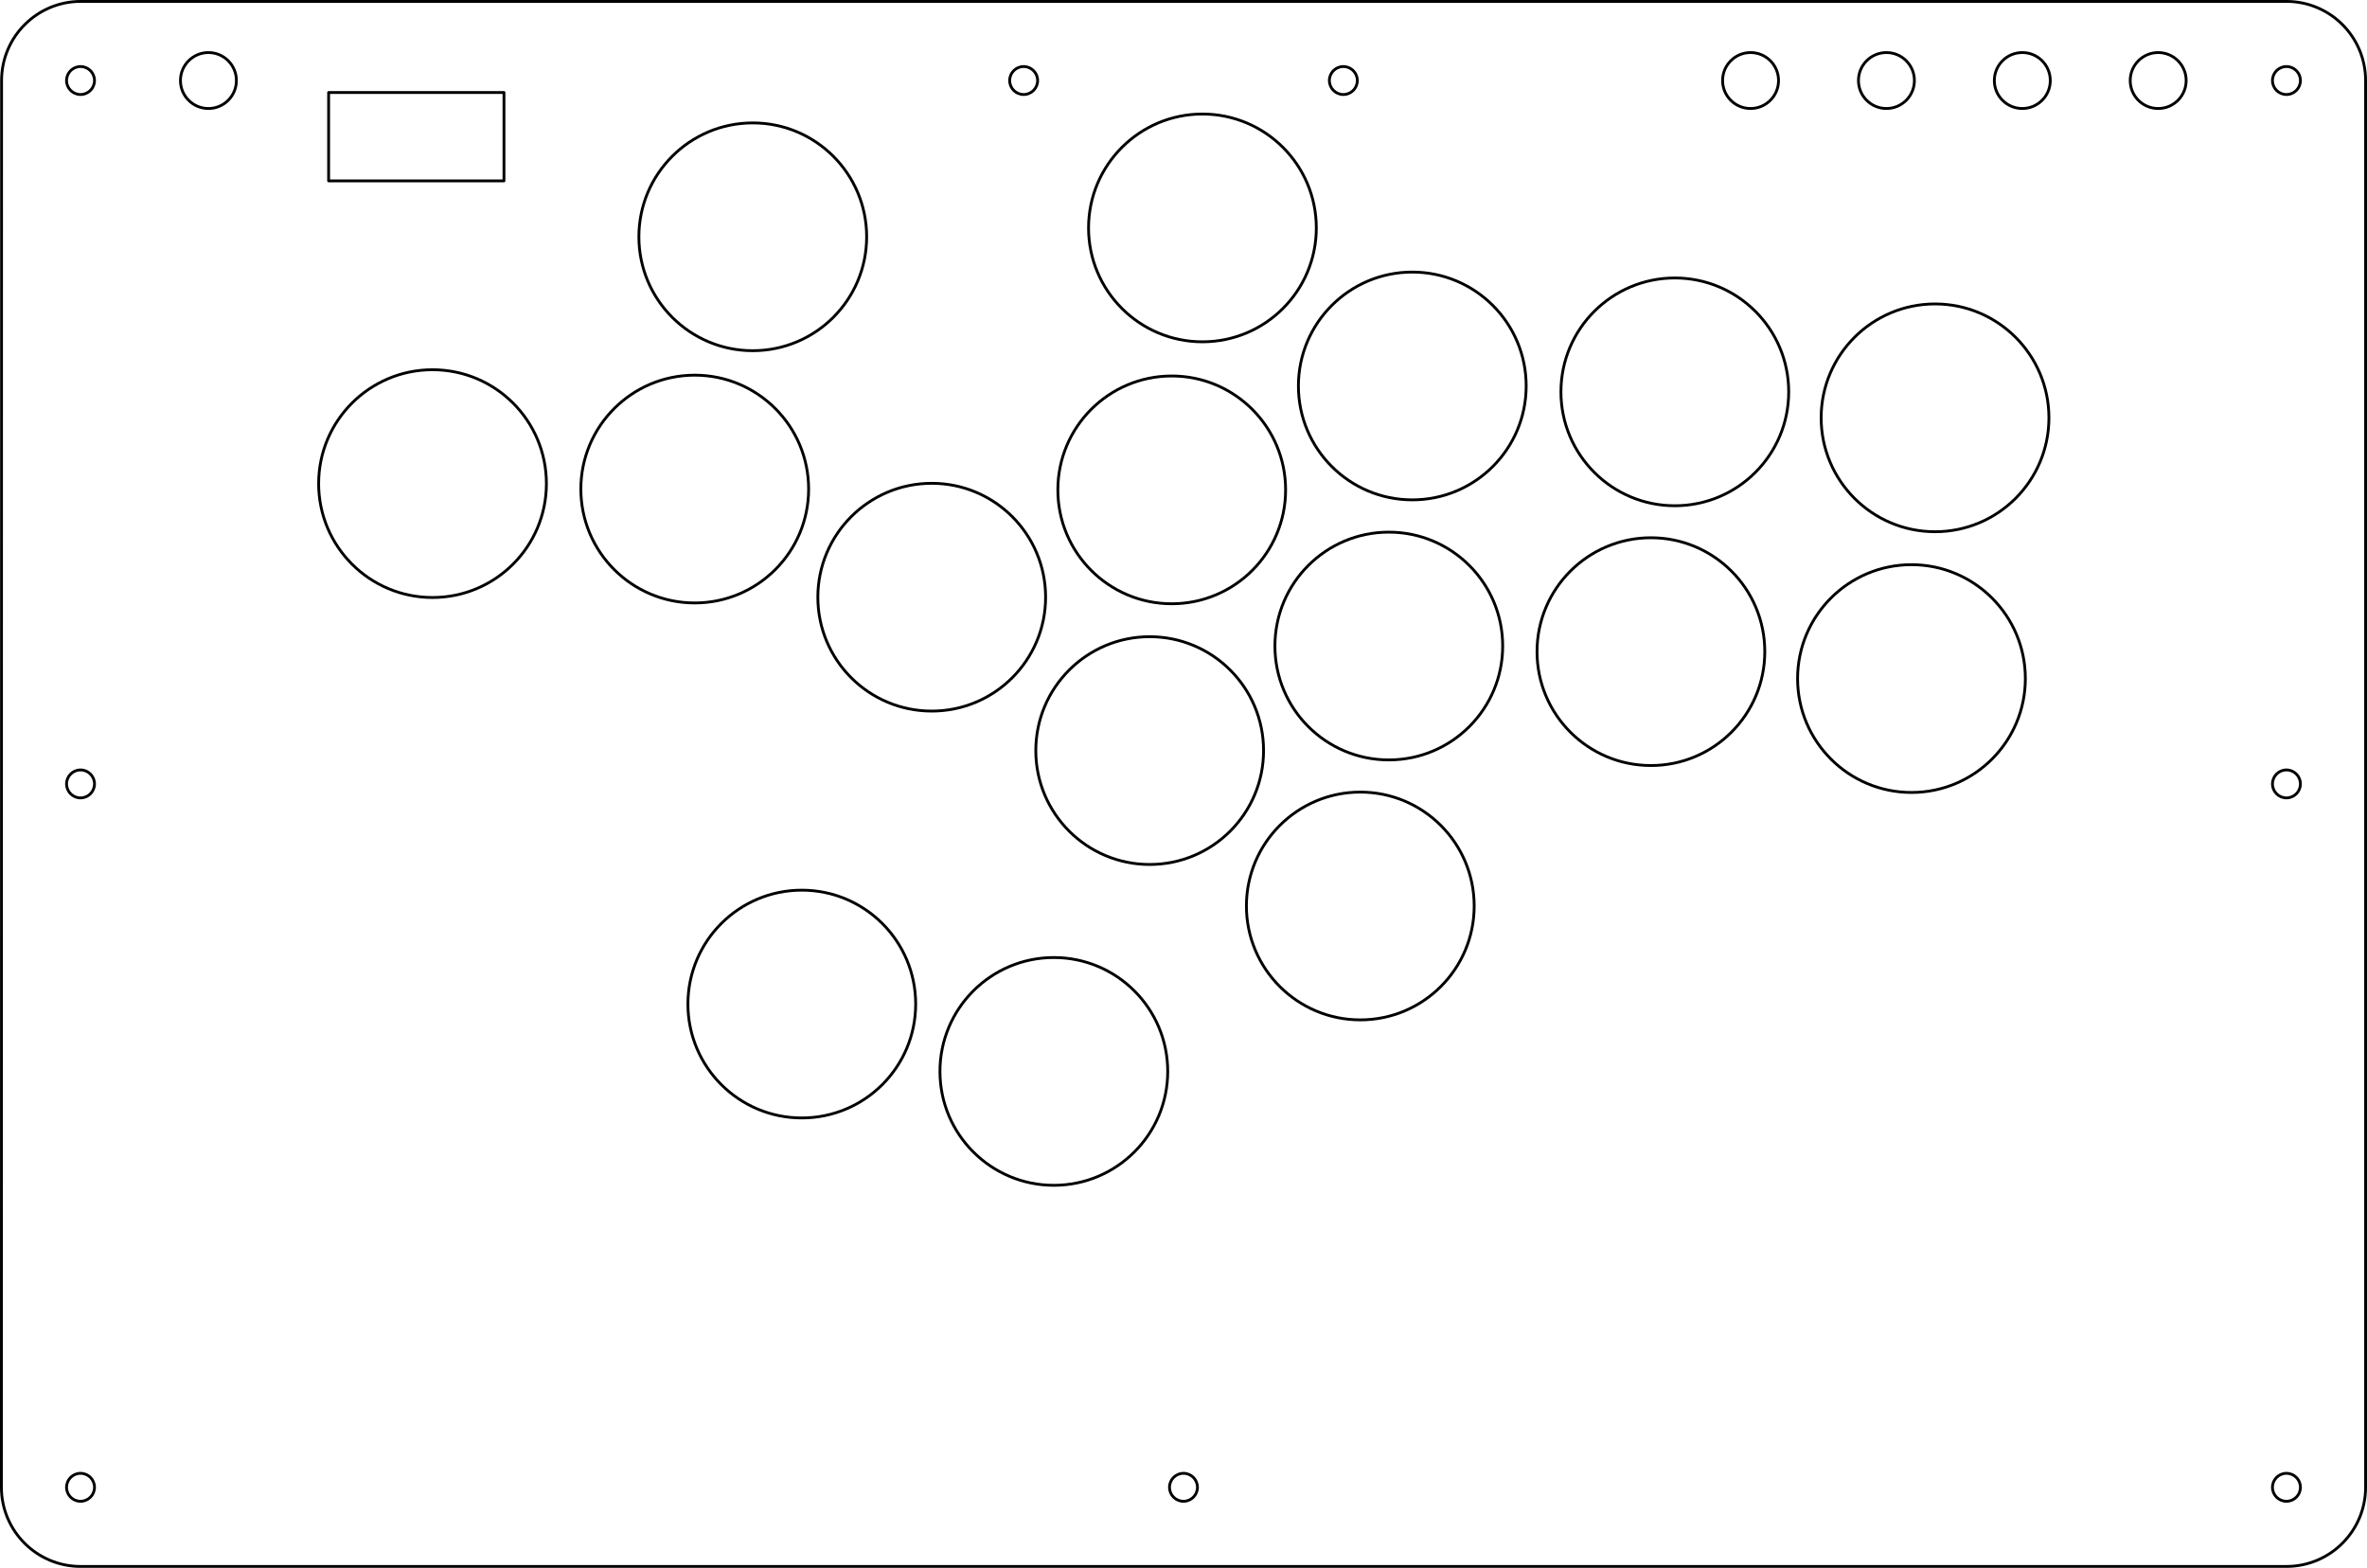 <?xml version="1.0" encoding="UTF-8"?>
<svg id="a" data-name="Layer 1" xmlns="http://www.w3.org/2000/svg" viewBox="0 0 839.49 556.02">
  <defs>
    <style>
      .b {
        fill: none;
        stroke: #000;
        stroke-linecap: round;
        stroke-linejoin: round;
      }
    </style>
  </defs>
  <path class="b" d="M28.56,555.52c-15.5,0-28.06-12.57-28.06-28.07l.06-498.9C.56,13.06,13.13.5,28.63.5c0,0,782.3,0,782.3,0,15.5,0,28.06,12.56,28.06,28.06,0,0,0,498.9,0,498.9,0,15.5-12.56,28.06-28.06,28.06H28.56"/>
  <path class="b" d="M23.6,28.56c0-2.74,2.22-4.96,4.96-4.96s4.96,2.22,4.96,4.96-2.22,4.96-4.96,4.96-4.96-2.22-4.96-4.96h0Z"/>
  <path class="b" d="M358.09,28.56c0-2.74,2.22-4.96,4.96-4.96s4.96,2.22,4.96,4.96-2.22,4.96-4.96,4.96-4.96-2.22-4.96-4.96h0Z"/>
  <path class="b" d="M471.48,28.56c0-2.74,2.22-4.96,4.96-4.96s4.96,2.22,4.96,4.96-2.22,4.96-4.96,4.96-4.96-2.22-4.96-4.96h0Z"/>
  <path class="b" d="M805.96,28.56c0-2.74,2.22-4.96,4.96-4.96s4.96,2.22,4.96,4.96-2.22,4.96-4.96,4.96-4.96-2.22-4.96-4.96h0Z"/>
  <path class="b" d="M805.96,278.01c0-2.74,2.22-4.96,4.96-4.96s4.96,2.22,4.96,4.96-2.22,4.96-4.96,4.96-4.96-2.22-4.96-4.96h0Z"/>
  <path class="b" d="M805.96,527.46c0-2.74,2.22-4.96,4.96-4.96s4.96,2.22,4.96,4.96-2.22,4.96-4.96,4.96-4.96-2.22-4.96-4.96h0Z"/>
  <path class="b" d="M414.78,527.46c0-2.74,2.22-4.96,4.96-4.96s4.96,2.22,4.96,4.96-2.22,4.96-4.96,4.96-4.96-2.22-4.96-4.96h0Z"/>
  <path class="b" d="M23.6,527.46c0-2.74,2.22-4.96,4.96-4.96s4.96,2.22,4.96,4.96-2.22,4.96-4.96,4.96-4.96-2.22-4.96-4.96h0Z"/>
  <path class="b" d="M755.51,28.56c0-5.48,4.44-9.92,9.92-9.92s9.92,4.44,9.92,9.92-4.44,9.92-9.92,9.92-9.92-4.44-9.92-9.92h0Z"/>
  <path class="b" d="M707.32,28.56c0-5.48,4.44-9.92,9.92-9.92s9.92,4.44,9.92,9.92-4.44,9.92-9.92,9.92-9.92-4.44-9.92-9.92h0Z"/>
  <path class="b" d="M659.13,28.56c0-5.48,4.44-9.92,9.92-9.92s9.92,4.44,9.92,9.92-4.44,9.92-9.92,9.92-9.92-4.44-9.92-9.92h0Z"/>
  <path class="b" d="M610.94,28.56c0-5.48,4.44-9.92,9.92-9.92s9.92,4.44,9.92,9.92-4.44,9.92-9.92,9.92-9.92-4.44-9.92-9.92h0Z"/>
  <path class="b" d="M64,28.56c0-5.48,4.44-9.92,9.92-9.92s9.92,4.44,9.92,9.92-4.44,9.92-9.92,9.92-9.92-4.44-9.92-9.92h0Z"/>
  <path class="b" d="M226.59,83.98c0-22.31,18.08-40.39,40.39-40.39s40.39,18.08,40.39,40.39-18.08,40.39-40.39,40.39-40.39-18.08-40.39-40.39h0Z"/>
  <path class="b" d="M460.5,136.88c0-22.31,18.08-40.39,40.39-40.39s40.39,18.08,40.39,40.39-18.08,40.39-40.39,40.39-40.39-18.08-40.39-40.39h0Z"/>
  <path class="b" d="M553.61,138.97c0-22.31,18.08-40.39,40.39-40.39s40.39,18.08,40.39,40.39-18.08,40.39-40.39,40.39-40.39-18.08-40.39-40.39h0Z"/>
  <path class="b" d="M645.9,148.18c0-22.31,18.08-40.39,40.39-40.39s40.39,18.08,40.39,40.39-18.08,40.39-40.39,40.39-40.39-18.08-40.39-40.39h0Z"/>
  <path class="b" d="M637.54,240.65c0-22.31,18.08-40.39,40.39-40.39s40.39,18.08,40.39,40.39-18.08,40.39-40.39,40.39-40.39-18.08-40.39-40.39h0Z"/>
  <path class="b" d="M545.13,231.1c0-22.31,18.08-40.39,40.39-40.39s40.39,18.08,40.39,40.39-18.08,40.39-40.39,40.39-40.39-18.08-40.39-40.39h0Z"/>
  <path class="b" d="M452.17,229.11c0-22.31,18.08-40.39,40.39-40.39s40.39,18.08,40.39,40.39-18.08,40.39-40.39,40.39-40.39-18.08-40.39-40.39h0Z"/>
  <path class="b" d="M375.18,173.73c0-22.31,18.08-40.39,40.39-40.39s40.39,18.08,40.39,40.39-18.08,40.39-40.39,40.39-40.39-18.08-40.39-40.39h0Z"/>
  <path class="b" d="M367.36,266.19c0-22.31,18.08-40.39,40.39-40.39s40.39,18.08,40.39,40.39-18.08,40.39-40.39,40.39-40.39-18.08-40.39-40.39h0Z"/>
  <path class="b" d="M290.06,211.79c0-22.31,18.08-40.39,40.39-40.39s40.39,18.08,40.39,40.39-18.08,40.39-40.39,40.39-40.39-18.08-40.39-40.39h0Z"/>
  <path class="b" d="M206.01,173.44c0-22.31,18.08-40.39,40.39-40.39s40.39,18.08,40.39,40.39-18.08,40.39-40.39,40.39-40.39-18.08-40.39-40.39h0Z"/>
  <path class="b" d="M113.01,171.51c0-22.31,18.08-40.39,40.39-40.39s40.39,18.08,40.39,40.39-18.08,40.39-40.39,40.39-40.39-18.08-40.39-40.39h0Z"/>
  <path class="b" d="M333.37,379.97c0-22.31,18.08-40.39,40.39-40.39s40.39,18.08,40.39,40.39-18.08,40.39-40.39,40.39-40.39-18.08-40.39-40.39h0Z"/>
  <path class="b" d="M23.6,278.01c0-2.74,2.22-4.96,4.96-4.96s4.96,2.22,4.96,4.96-2.22,4.96-4.96,4.96-4.96-2.22-4.96-4.96h0Z"/>
  <path class="b" d="M386.07,80.83c0-22.31,18.08-40.39,40.39-40.39s40.39,18.08,40.39,40.39-18.08,40.39-40.39,40.39-40.39-18.08-40.39-40.39h0Z"/>
  <path class="b" d="M243.98,356.08c0-22.31,18.08-40.39,40.39-40.39s40.39,18.08,40.39,40.39-18.08,40.39-40.39,40.39-40.39-18.08-40.39-40.39h0Z"/>
  <path class="b" d="M442.06,321.3c0-22.31,18.08-40.39,40.39-40.39s40.39,18.08,40.39,40.39-18.08,40.39-40.39,40.39-40.39-18.08-40.39-40.39h0Z"/>
  <rect class="b" x="116.55" y="32.8" width="62.19" height="31.35"/>
</svg>